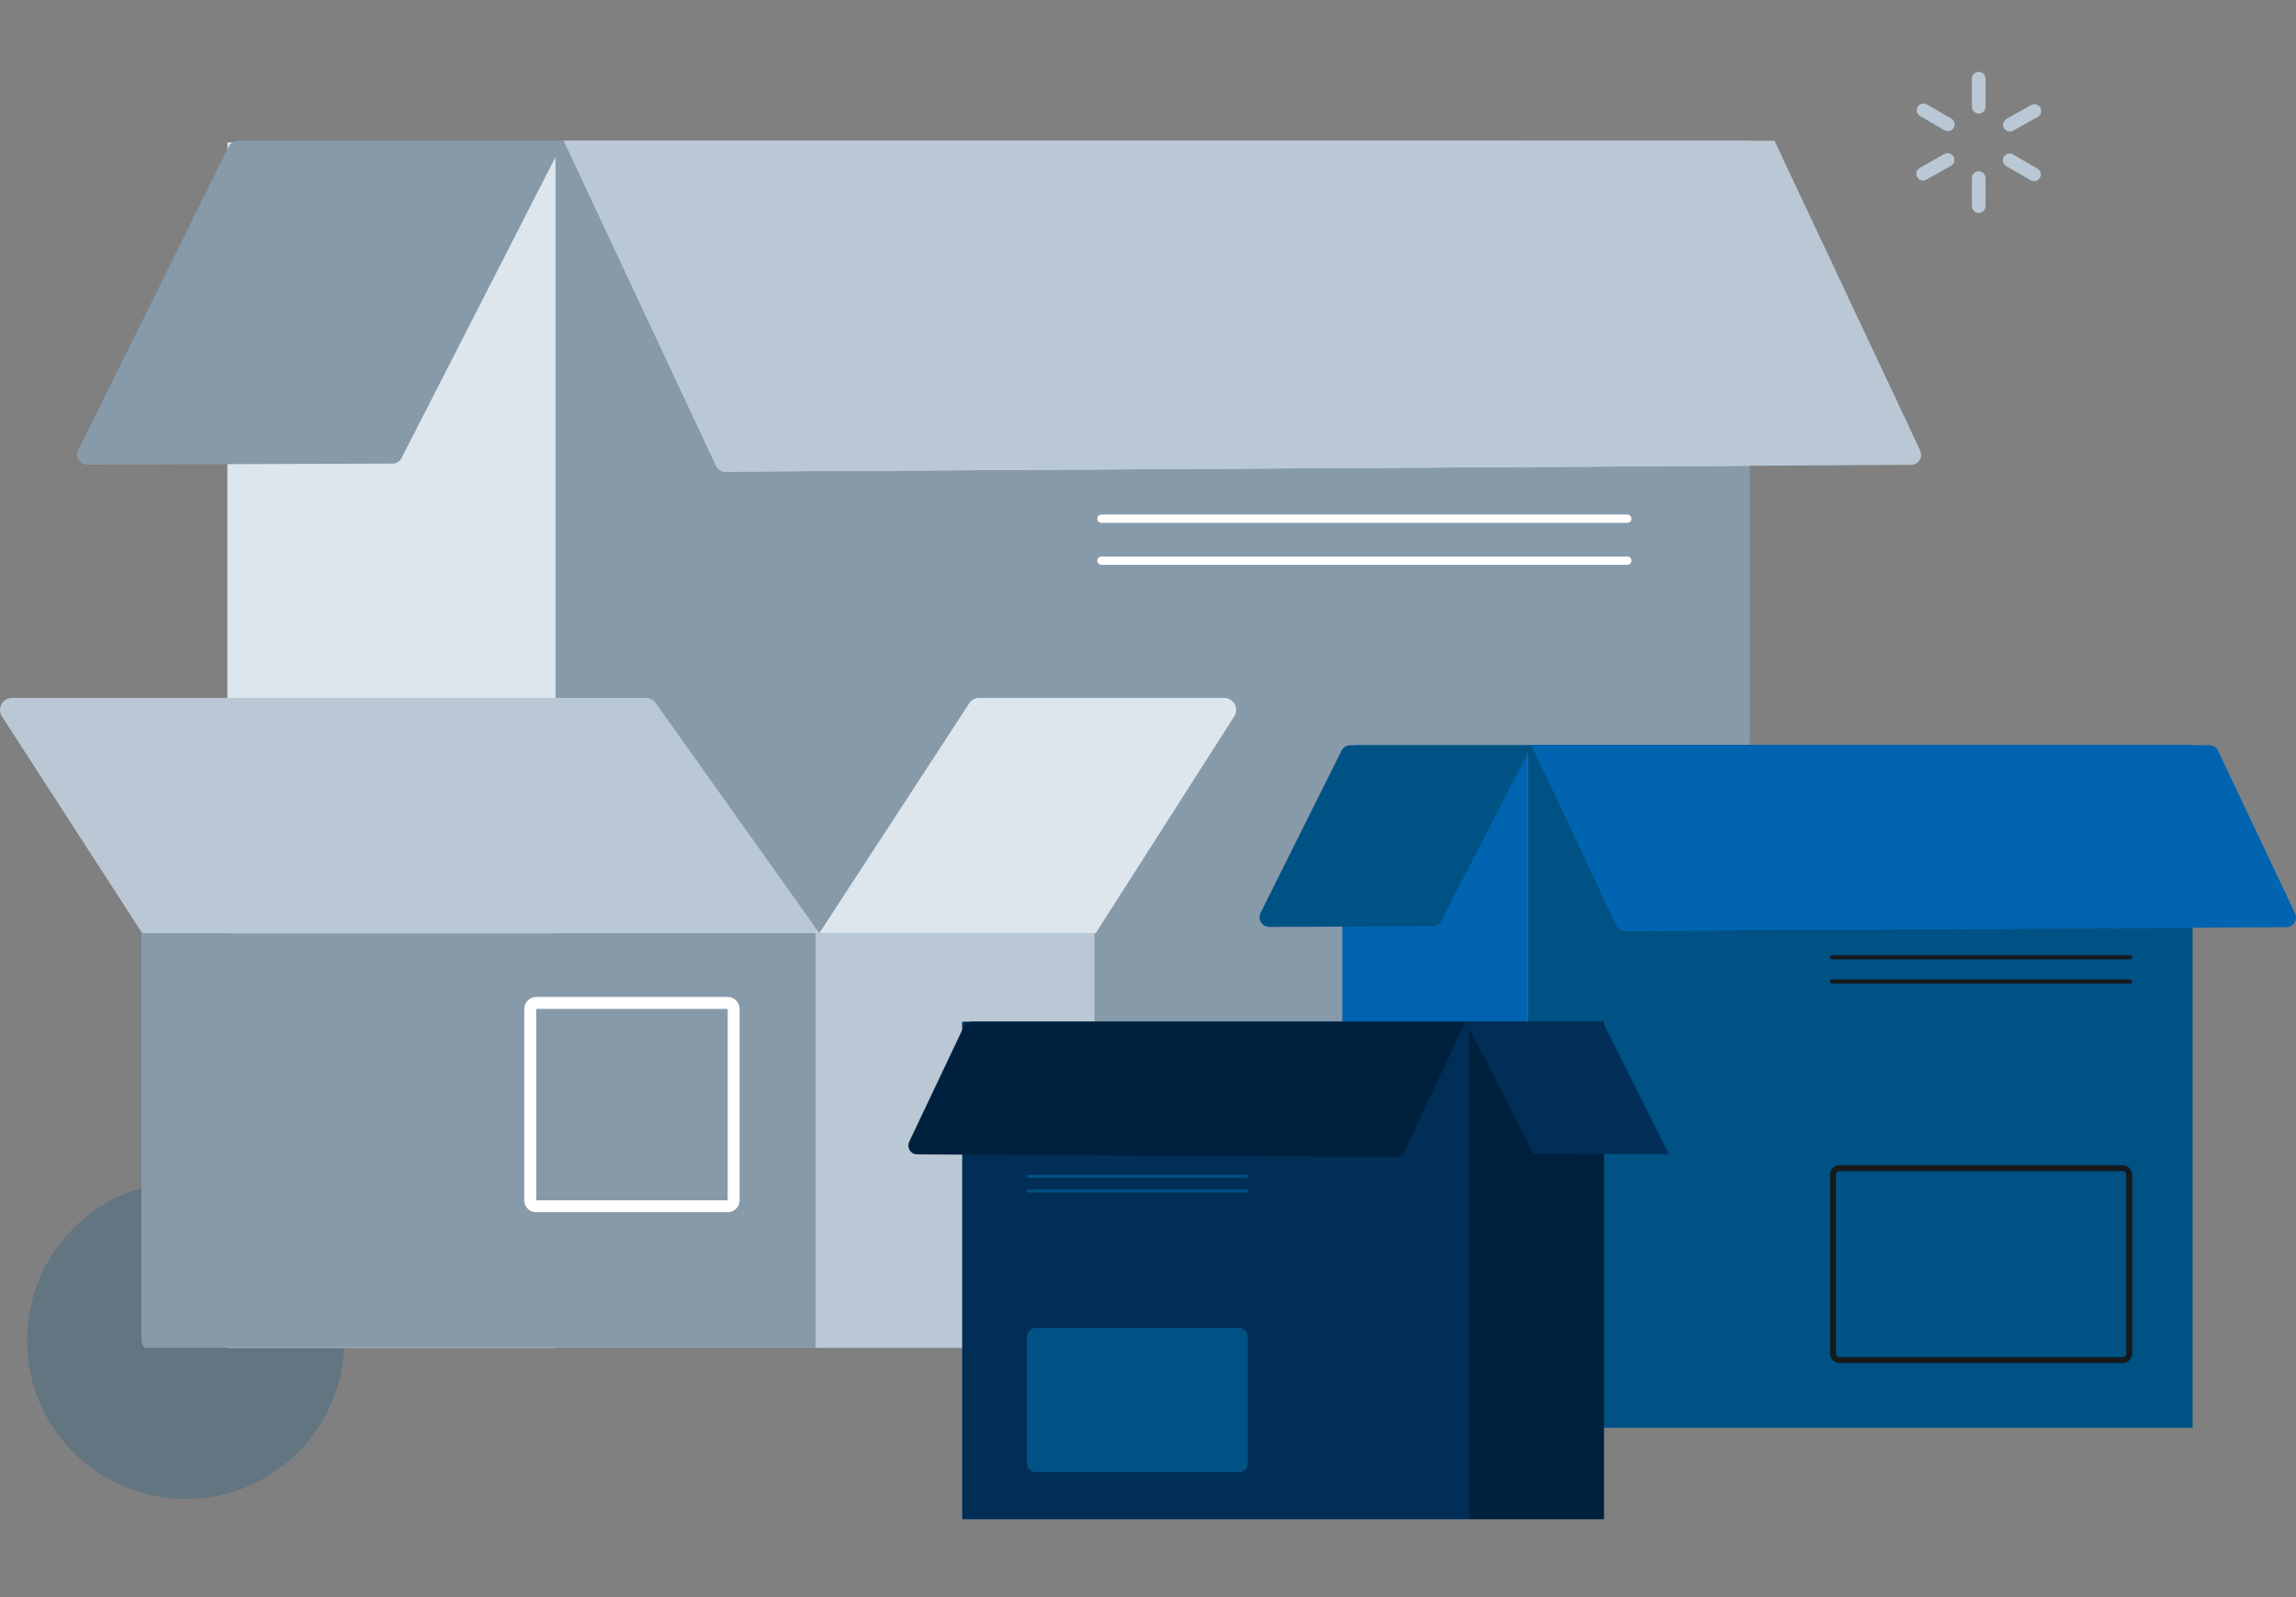 <?xml version="1.0" encoding="utf-8"?>
<!-- Generator: Adobe Illustrator 27.0.0, SVG Export Plug-In . SVG Version: 6.00 Build 0)  -->
<svg version="1.1" id="Layer_1" xmlns="http://www.w3.org/2000/svg" xmlns:xlink="http://www.w3.org/1999/xlink" x="0px" y="0px"
	 viewBox="0 0 385 267.81" style="enable-background:new 0 0 385 267.81;" xml:space="preserve">
<rect x="0" y="0" width="385" height="267.81" fill="#808080" stroke="none"/>
<style type="text/css">
	.st0{opacity:0.23;fill:#005284;}
	.st1{clip-path:url(#SVGID_00000178200866924507519590000006208326626409098175_);}
	.st2{clip-path:url(#SVGID_00000062167691779125532090000012726749238903789444_);fill:#B9C8D4;}
	.st3{clip-path:url(#SVGID_00000181085046879064651260000002963097479833658240_);}
	.st4{clip-path:url(#SVGID_00000036236684091203418470000000153051874616912779_);}
	.st5{clip-path:url(#SVGID_00000181783984806623194160000005123509679456191399_);enable-background:new    ;}
	.st6{clip-path:url(#SVGID_00000129187111433705978460000017127999905429166223_);}
	
		.st7{clip-path:url(#SVGID_00000054252829219066192860000005999223308290048411_);fill:none;stroke:#FFFFFF;stroke-width:4;stroke-linejoin:round;stroke-miterlimit:10;}
	.st8{clip-path:url(#SVGID_00000111164462650758323150000001394564176089078660_);fill:#879AAA;}
	.st9{clip-path:url(#SVGID_00000144324432510619178010000008546743317180022455_);fill:#DDE6ED;}
	.st10{fill-rule:evenodd;clip-rule:evenodd;fill:#B9C8D4;}
	.st11{clip-path:url(#SVGID_00000009561954327565379060000014299838035838165676_);}
	.st12{fill:#B9C8D4;}
	.st13{clip-path:url(#SVGID_00000179638453829258463300000017715193820112971669_);fill:#B9C8D4;}
	.st14{clip-path:url(#SVGID_00000140014119754922894770000004271226328761559443_);}
	.st15{clip-path:url(#SVGID_00000067212096915297147700000016225510122112624285_);fill:#879AAA;}
	.st16{clip-path:url(#SVGID_00000036967553042488784710000003697086673654396582_);}
	.st17{clip-path:url(#SVGID_00000015338887367872441020000008798425975886540425_);fill:#FFFFFF;}
	.st18{clip-path:url(#SVGID_00000151523757575422509780000005744264647225821363_);}
	.st19{clip-path:url(#SVGID_00000138540337346337729800000014338836934867102131_);fill:#FFFFFF;}
	.st20{clip-path:url(#SVGID_00000153683217661417234000000000385113815135498402_);}
	.st21{clip-path:url(#SVGID_00000116916705838874701430000004452641375389166776_);fill:#B9C8D4;}
	.st22{clip-path:url(#SVGID_00000140011514896741162720000008220749956030698161_);}
	.st23{clip-path:url(#SVGID_00000011003389519650113120000016359774846360897971_);fill:#879AAA;}
	.st24{clip-path:url(#SVGID_00000167389649435774966850000016907366159382498177_);}
	.st25{clip-path:url(#SVGID_00000109737496150393775930000014751395459661343116_);fill:#DDE6ED;}
	.st26{clip-path:url(#SVGID_00000116958016578702141840000001721743982580009393_);}
	.st27{clip-path:url(#SVGID_00000026843640062182993850000017356905131320256670_);fill:#B9C8D4;}
	.st28{clip-path:url(#SVGID_00000062192002419706547150000016744514630102303884_);}
	.st29{clip-path:url(#SVGID_00000070822203853184161350000014030452681414522791_);enable-background:new    ;}
	.st30{clip-path:url(#SVGID_00000022524126782177563940000001085318709096351392_);}
	
		.st31{clip-path:url(#SVGID_00000024694528796708275900000005091814972247443079_);fill:none;stroke:#FFFFFF;stroke-width:4;stroke-linejoin:round;stroke-miterlimit:10;}
	.st32{clip-path:url(#SVGID_00000086689916594565024830000002058735151742557344_);}
	.st33{clip-path:url(#SVGID_00000036931744917213650170000016101901039098807206_);fill:#005284;}
	.st34{clip-path:url(#SVGID_00000084500150457529037440000013384961690399324805_);}
	.st35{clip-path:url(#SVGID_00000070097020924792367600000010632370798147240579_);fill:#0064B0;}
	.st36{fill-rule:evenodd;clip-rule:evenodd;fill:#0064B0;}
	.st37{clip-path:url(#SVGID_00000098917495561833890610000002514102691859650438_);}
	.st38{fill:#0064B0;}
	.st39{clip-path:url(#SVGID_00000151510432561601299400000011121284288990195344_);fill:#0064B0;}
	.st40{clip-path:url(#SVGID_00000103226815548757006040000001158370064851550112_);}
	.st41{clip-path:url(#SVGID_00000096049807601962088490000001556588791483344002_);fill:#005284;}
	.st42{clip-path:url(#SVGID_00000112628191514406616210000002931869807289110686_);}
	.st43{clip-path:url(#SVGID_00000103949567284696849620000001560566554904778662_);enable-background:new    ;}
	.st44{clip-path:url(#SVGID_00000120541843159402827590000012823209620986099099_);}
	
		.st45{clip-path:url(#SVGID_00000107552493933376278410000000178916577950115743_);fill:none;stroke:#161A1D;stroke-width:2;stroke-linejoin:round;stroke-miterlimit:10;}
	.st46{clip-path:url(#SVGID_00000047049243076863061960000003774500897207496069_);}
	.st47{clip-path:url(#SVGID_00000172404232402569039550000005618070619384046495_);fill:#161A1D;}
	.st48{clip-path:url(#SVGID_00000018919147992701746980000010235568177412296069_);}
	.st49{clip-path:url(#SVGID_00000116217723598840409360000003923619323296018615_);fill:#161A1D;}
	.st50{clip-path:url(#SVGID_00000151503209777790514470000002367390187605126785_);fill:#002E56;}
	.st51{clip-path:url(#SVGID_00000083051973471803437280000005810386552625783731_);fill:#00213E;}
	.st52{clip-path:url(#SVGID_00000057829982901855965260000002087911199012350606_);}
	.st53{clip-path:url(#SVGID_00000072240863674947210820000017978809165229619624_);fill:#00213E;}
	.st54{clip-path:url(#SVGID_00000121280125523383606220000006062382823162230429_);}
	.st55{clip-path:url(#SVGID_00000138559202867062414980000002749010112119445655_);fill:#002E56;}
	.st56{clip-path:url(#SVGID_00000140723363108639657920000002196386356610437817_);}
	.st57{clip-path:url(#SVGID_00000142889633907872997440000011157849700292245653_);fill:#005284;}
	.st58{clip-path:url(#SVGID_00000147188286342988622260000002088756761854175650_);}
	.st59{clip-path:url(#SVGID_00000018224802272563939410000014919291444680816790_);fill:#005284;}
	.st60{clip-path:url(#SVGID_00000008125630267416226480000017515105002235209888_);}
	.st61{clip-path:url(#SVGID_00000057150602695392473370000013367661920823511205_);fill:#005284;}
</style>
<circle class="st0" cx="31.13" cy="224.77" r="26.6"/>
<g id="Layer_3">
	<g>
		<g>
			<g>
				<defs>
					<path id="SVGID_1_" d="M331.8,12.05c0.63,0,1.14,0.51,1.14,1.13v4.72c0,0.63-0.51,1.14-1.14,1.14s-1.14-0.51-1.14-1.14v-4.72
						C330.66,12.56,331.17,12.05,331.8,12.05z M323.11,17.51l4.09,2.37c0.54,0.32,0.73,1.01,0.41,1.55
						c-0.21,0.36-0.59,0.56-0.99,0.56c-0.19,0-0.39-0.05-0.57-0.15l-4.09-2.38c-0.54-0.32-0.73-1.01-0.41-1.55
						C321.87,17.38,322.56,17.2,323.11,17.51z M342.13,18.05c0.31,0.55,0.12,1.24-0.43,1.55l-4.12,2.32
						c-0.18,0.1-0.37,0.15-0.56,0.15c-0.4,0-0.78-0.21-0.99-0.58c-0.31-0.55-0.12-1.24,0.43-1.55l4.12-2.32
						C341.13,17.31,341.82,17.5,342.13,18.05z M327.58,26.26c0.31,0.55,0.12,1.24-0.43,1.55l-4.12,2.32
						c-0.18,0.1-0.37,0.15-0.56,0.15c-0.4,0-0.78-0.21-0.99-0.58c-0.31-0.55-0.12-1.24,0.43-1.55l4.12-2.32
						C326.57,25.52,327.27,25.71,327.58,26.26z M337.56,25.9l4.09,2.37c0.54,0.32,0.73,1.01,0.41,1.55
						c-0.21,0.36-0.59,0.56-0.99,0.56c-0.19,0-0.39-0.05-0.57-0.15l-4.09-2.38c-0.54-0.32-0.73-1.01-0.41-1.55
						C336.32,25.77,337.01,25.59,337.56,25.9z M331.8,28.71c0.63,0,1.14,0.51,1.14,1.13v4.72c0,0.63-0.51,1.14-1.14,1.14
						s-1.14-0.51-1.14-1.14v-4.72C330.66,29.22,331.17,28.71,331.8,28.71z"/>
				</defs>
				<clipPath id="SVGID_00000183930237578822557380000012727588691217713590_">
					<use xlink:href="#SVGID_1_"  style="overflow:visible;"/>
				</clipPath>
				<g style="clip-path:url(#SVGID_00000183930237578822557380000012727588691217713590_);">
					<g>
						<defs>
							
								<rect id="SVGID_00000158743478234666622770000004258983488971899545_" x="-283.22" y="-124.98" width="859.26" height="544.36"/>
						</defs>
						<clipPath id="SVGID_00000103947493527579422320000015144136380004906913_">
							<use xlink:href="#SVGID_00000158743478234666622770000004258983488971899545_"  style="overflow:visible;"/>
						</clipPath>
						
							<rect x="318.64" y="9.37" style="clip-path:url(#SVGID_00000103947493527579422320000015144136380004906913_);fill:#B9C8D4;" width="26.33" height="29.02"/>
					</g>
				</g>
			</g>
		</g>
		<g>
			<g>
				<defs>
					<path id="SVGID_00000106865281855554394460000007670658421490020255_" d="M379.34,98.99c8.58-10.23,7.25-25.48-2.98-34.07
						l-31.09,37.05C355.5,110.56,370.76,109.22,379.34,98.99z"/>
				</defs>
				<clipPath id="SVGID_00000072248179378860384060000010771873009898846344_">
					<use xlink:href="#SVGID_00000106865281855554394460000007670658421490020255_"  style="overflow:visible;"/>
				</clipPath>
				<g style="clip-path:url(#SVGID_00000072248179378860384060000010771873009898846344_);">
					<g>
						<defs>
							
								<rect id="SVGID_00000004531335073323039330000015854296115897016705_" x="-111.02" y="113.64" transform="matrix(0.643 -0.766 0.766 0.643 -181.743 381.861)" width="859.24" height="544.35"/>
						</defs>
						<clipPath id="SVGID_00000051385779898214490180000002571756537982976180_">
							<use xlink:href="#SVGID_00000004531335073323039330000015854296115897016705_"  style="overflow:visible;"/>
						</clipPath>
					</g>
				</g>
			</g>
		</g>
		<g>
			<g>
				<defs>
					<path id="SVGID_00000020366396224828925750000013377456149910533019_" d="M218.08,133.3h102.81c1.11,0,2.01,0.9,2.01,2.01V201
						c0,1.11-0.9,2.01-2.01,2.01H218.08c-1.11,0-2.01-0.9-2.01-2.01v-65.7C216.07,134.19,216.97,133.3,218.08,133.3z"/>
				</defs>
				<clipPath id="SVGID_00000152227720206179753320000009286312020079437502_">
					<use xlink:href="#SVGID_00000020366396224828925750000013377456149910533019_"  style="overflow:visible;"/>
				</clipPath>
				<g style="clip-path:url(#SVGID_00000152227720206179753320000009286312020079437502_);">
					<g>
						<defs>
							
								<rect id="SVGID_00000178927034323196482160000006972609314905714834_" x="-721.79" y="-451.3" width="1069.14" height="677.32"/>
						</defs>
						<clipPath id="SVGID_00000051345779149738271340000018208924763578712992_">
							<use xlink:href="#SVGID_00000178927034323196482160000006972609314905714834_"  style="overflow:visible;"/>
						</clipPath>
						<g style="clip-path:url(#SVGID_00000051345779149738271340000018208924763578712992_);enable-background:new    ;">
							<g>
								<g>
									<defs>
										
											<rect id="SVGID_00000166665334106909725060000009725693271972447896_" x="212.95" y="130.41" width="113" height="75.55"/>
									</defs>
									<clipPath id="SVGID_00000083787714828697116990000004548471091463112848_">
										<use xlink:href="#SVGID_00000166665334106909725060000009725693271972447896_"  style="overflow:visible;"/>
									</clipPath>
									<g style="clip-path:url(#SVGID_00000083787714828697116990000004548471091463112848_);">
										<g>
											<defs>
												
													<rect id="SVGID_00000005257700959055325360000002527984416965896602_" x="215.62" y="133.08" width="107.65" height="70.21"/>
											</defs>
											<clipPath id="SVGID_00000156575411305938793030000010192215330729831814_">
												<use xlink:href="#SVGID_00000005257700959055325360000002527984416965896602_"  style="overflow:visible;"/>
											</clipPath>
											
												<path style="clip-path:url(#SVGID_00000156575411305938793030000010192215330729831814_);fill:none;stroke:#FFFFFF;stroke-width:4;stroke-linejoin:round;stroke-miterlimit:10;" d="
												M218.08,133.3h102.81c1.11,0,2.01,0.9,2.01,2.01V201c0,1.11-0.9,2.01-2.01,2.01H218.08c-1.11,0-2.01-0.9-2.01-2.01v-65.7
												C216.07,134.19,216.97,133.3,218.08,133.3z"/>
										</g>
									</g>
								</g>
							</g>
						</g>
					</g>
				</g>
			</g>
		</g>
		<g>
			<g>
				<g>
					<defs>
						<rect id="SVGID_00000152957013486154482090000006893883454905499325_" x="93.15" y="23.88" width="200.24" height="202.15"/>
					</defs>
					<clipPath id="SVGID_00000069390920428847584080000018295360003041341886_">
						<use xlink:href="#SVGID_00000152957013486154482090000006893883454905499325_"  style="overflow:visible;"/>
					</clipPath>
					
						<rect x="90.34" y="21.07" style="clip-path:url(#SVGID_00000069390920428847584080000018295360003041341886_);fill:#879AAA;" width="210.16" height="208.45"/>
				</g>
			</g>
			<g>
				<g>
					<defs>
						<rect id="SVGID_00000150781492225990472030000011868482763832805812_" x="38.13" y="23.88" width="55.02" height="202.15"/>
					</defs>
					<clipPath id="SVGID_00000145754064441247620770000008125610190026764949_">
						<use xlink:href="#SVGID_00000150781492225990472030000011868482763832805812_"  style="overflow:visible;"/>
					</clipPath>
					
						<rect x="35.32" y="21.07" style="clip-path:url(#SVGID_00000145754064441247620770000008125610190026764949_);fill:#DDE6ED;" width="60.63" height="208.45"/>
				</g>
			</g>
			<g>
				<g>
					<path id="SVGID_00000084490787124744067860000008542345521624491167_" class="st10" d="M94.55,23.59l25.54,54.53
						c0.28,0.59,0.88,0.97,1.53,0.97l198.86-1.14c0.93-0.01,1.68-0.76,1.67-1.69c0-0.24-0.06-0.49-0.16-0.71L297.55,23.6
						L94.55,23.59L94.55,23.59z"/>
				</g>
				<g>
					<defs>
						<path id="SVGID_00000155828577898767311530000016529588873188029589_" d="M94.55,23.59l25.54,54.53
							c0.28,0.59,0.88,0.97,1.53,0.97l198.86-1.14c0.93-0.01,1.68-0.76,1.67-1.69c0-0.24-0.06-0.49-0.16-0.71L297.55,23.6
							L94.55,23.59L94.55,23.59z"/>
					</defs>
					<clipPath id="SVGID_00000155862201639689561180000014736988247752124041_">
						<use xlink:href="#SVGID_00000155828577898767311530000016529588873188029589_"  style="overflow:visible;"/>
					</clipPath>
					<g style="clip-path:url(#SVGID_00000155862201639689561180000014736988247752124041_);">
						<g>
							
								<rect id="SVGID_00000172399560025398734150000010005685861430164615_" x="-603.24" y="-342.01" class="st12" width="896.62" height="568.03"/>
						</g>
						<g>
							<defs>
								
									<rect id="SVGID_00000018930193107328146910000005424441733973096374_" x="-603.24" y="-342.01" width="896.62" height="568.03"/>
							</defs>
							<clipPath id="SVGID_00000061446409372986405770000010100919888485265833_">
								<use xlink:href="#SVGID_00000018930193107328146910000005424441733973096374_"  style="overflow:visible;"/>
							</clipPath>
							
								<rect x="91.75" y="20.79" style="clip-path:url(#SVGID_00000061446409372986405770000010100919888485265833_);fill:#B9C8D4;" width="233.21" height="61.1"/>
						</g>
					</g>
				</g>
			</g>
			<g>
				<g>
					<defs>
						<path id="SVGID_00000094602311501320477400000011287925466072345263_" d="M94.55,23.59L67.33,76.82
							c-0.29,0.56-0.86,0.91-1.49,0.92l-51.22,0.18c-0.93,0-1.69-0.75-1.69-1.68c0-0.26,0.06-0.52,0.18-0.75l25.27-50.96
							c0.28-0.57,0.87-0.93,1.51-0.93L94.55,23.59L94.55,23.59z"/>
					</defs>
					<clipPath id="SVGID_00000181078398619871780750000005150582099167936402_">
						<use xlink:href="#SVGID_00000094602311501320477400000011287925466072345263_"  style="overflow:visible;"/>
					</clipPath>
					<g style="clip-path:url(#SVGID_00000181078398619871780750000005150582099167936402_);">
						<g>
							<defs>
								
									<rect id="SVGID_00000126310570791098648240000008981913691038087598_" x="-603.24" y="-342.01" width="896.62" height="568.03"/>
							</defs>
							<clipPath id="SVGID_00000148630738527380454760000018319307917705410180_">
								<use xlink:href="#SVGID_00000126310570791098648240000008981913691038087598_"  style="overflow:visible;"/>
							</clipPath>
							
								<rect x="10.12" y="20.79" style="clip-path:url(#SVGID_00000148630738527380454760000018319307917705410180_);fill:#879AAA;" width="87.23" height="59.93"/>
						</g>
					</g>
				</g>
			</g>
			<g>
				<g>
					<defs>
						<path id="SVGID_00000172406759726837326240000003228975600406539955_" d="M184.7,86.28h88.17c0.39,0,0.7,0.32,0.7,0.7
							c0,0.39-0.32,0.7-0.7,0.7H184.7c-0.39,0-0.7-0.32-0.7-0.7C184,86.59,184.32,86.28,184.7,86.28z"/>
					</defs>
					<clipPath id="SVGID_00000006702626529909421790000010195230109430888343_">
						<use xlink:href="#SVGID_00000172406759726837326240000003228975600406539955_"  style="overflow:visible;"/>
					</clipPath>
					<g style="clip-path:url(#SVGID_00000006702626529909421790000010195230109430888343_);">
						<g>
							<defs>
								
									<rect id="SVGID_00000122705886049906497380000018298755382845335977_" x="-603.24" y="-342.01" width="896.62" height="568.03"/>
							</defs>
							<clipPath id="SVGID_00000075132139789566976280000015851148230883349153_">
								<use xlink:href="#SVGID_00000122705886049906497380000018298755382845335977_"  style="overflow:visible;"/>
							</clipPath>
							
								<rect x="181.2" y="83.47" style="clip-path:url(#SVGID_00000075132139789566976280000015851148230883349153_);fill:#FFFFFF;" width="95.19" height="7.02"/>
						</g>
					</g>
				</g>
			</g>
			<g>
				<g>
					<defs>
						<path id="SVGID_00000116197017484099177320000003733833519787757710_" d="M184.7,93.32h88.17c0.39,0,0.7,0.32,0.7,0.7
							c0,0.39-0.32,0.7-0.7,0.7H184.7c-0.39,0-0.7-0.32-0.7-0.7S184.32,93.32,184.7,93.32z"/>
					</defs>
					<clipPath id="SVGID_00000133521468591853188850000010507076465770773908_">
						<use xlink:href="#SVGID_00000116197017484099177320000003733833519787757710_"  style="overflow:visible;"/>
					</clipPath>
					<g style="clip-path:url(#SVGID_00000133521468591853188850000010507076465770773908_);">
						<g>
							<defs>
								
									<rect id="SVGID_00000106121272093653460980000008608590619731353237_" x="-603.24" y="-342.01" width="896.62" height="568.03"/>
							</defs>
							<clipPath id="SVGID_00000143575747174283429390000001668509472984124845_">
								<use xlink:href="#SVGID_00000106121272093653460980000008608590619731353237_"  style="overflow:visible;"/>
							</clipPath>
							
								<rect x="181.2" y="90.52" style="clip-path:url(#SVGID_00000143575747174283429390000001668509472984124845_);fill:#FFFFFF;" width="95.19" height="7.02"/>
						</g>
					</g>
				</g>
			</g>
		</g>
		<g>
			<g>
				<defs>
					<path id="SVGID_00000167359633104198829610000008849594955505042081_" d="M136.73,156.48h46.8v68.2c0,1.11-0.9,2.01-2.01,2.01
						h-44.8L136.73,156.48L136.73,156.48z"/>
				</defs>
				<clipPath id="SVGID_00000145759101459712391420000013509842323516486029_">
					<use xlink:href="#SVGID_00000167359633104198829610000008849594955505042081_"  style="overflow:visible;"/>
				</clipPath>
				<g style="clip-path:url(#SVGID_00000145759101459712391420000013509842323516486029_);">
					<g>
						<defs>
							
								<rect id="SVGID_00000173141840647521437440000004698019858604326323_" x="-721.79" y="-451.3" width="1069.14" height="677.32"/>
						</defs>
						<clipPath id="SVGID_00000095316052904599390170000009842368410983953048_">
							<use xlink:href="#SVGID_00000173141840647521437440000004698019858604326323_"  style="overflow:visible;"/>
						</clipPath>
						
							<rect x="133.38" y="153.14" style="clip-path:url(#SVGID_00000095316052904599390170000009842368410983953048_);fill:#B9C8D4;" width="53.49" height="76.89"/>
					</g>
				</g>
			</g>
		</g>
		<g>
			<g>
				<defs>
					<path id="SVGID_00000165198806999750622200000012486194722694887094_" d="M23.73,156.48h113v70.21h-111
						c-1.11,0-2.01-0.9-2.01-2.01v-68.2H23.73z"/>
				</defs>
				<clipPath id="SVGID_00000143592889063157143410000008981912586474045113_">
					<use xlink:href="#SVGID_00000165198806999750622200000012486194722694887094_"  style="overflow:visible;"/>
				</clipPath>
				<g style="clip-path:url(#SVGID_00000143592889063157143410000008981912586474045113_);">
					<g>
						<defs>
							
								<rect id="SVGID_00000168103974560274881220000007921037725631826091_" x="-721.79" y="-451.3" width="1069.14" height="677.32"/>
						</defs>
						<clipPath id="SVGID_00000067919408570737550300000001835053959326145457_">
							<use xlink:href="#SVGID_00000168103974560274881220000007921037725631826091_"  style="overflow:visible;"/>
						</clipPath>
						
							<rect x="20.38" y="153.14" style="clip-path:url(#SVGID_00000067919408570737550300000001835053959326145457_);fill:#879AAA;" width="119.68" height="76.89"/>
					</g>
				</g>
			</g>
		</g>
		<g>
			<g>
				<defs>
					<path id="SVGID_00000024716642514034934630000003545850876417633175_" d="M162.52,117.94l-25.13,38.54h46.35l23.23-36.36
						c0.6-0.93,0.32-2.17-0.61-2.77c-0.32-0.21-0.7-0.32-1.08-0.32H164.2C163.52,117.03,162.89,117.38,162.52,117.94z"/>
				</defs>
				<clipPath id="SVGID_00000049206696235509057370000001252407947552049853_">
					<use xlink:href="#SVGID_00000024716642514034934630000003545850876417633175_"  style="overflow:visible;"/>
				</clipPath>
				<g style="clip-path:url(#SVGID_00000049206696235509057370000001252407947552049853_);">
					<g>
						<defs>
							
								<rect id="SVGID_00000031198670542551939920000008519302120779669135_" x="-721.79" y="-451.3" width="1069.14" height="677.32"/>
						</defs>
						<clipPath id="SVGID_00000112630796352957378540000014184371118304582787_">
							<use xlink:href="#SVGID_00000031198670542551939920000008519302120779669135_"  style="overflow:visible;"/>
						</clipPath>
						
							<rect x="134.05" y="113.69" style="clip-path:url(#SVGID_00000112630796352957378540000014184371118304582787_);fill:#DDE6ED;" width="76.57" height="46.14"/>
					</g>
				</g>
			</g>
		</g>
		<g>
			<g>
				<defs>
					<path id="SVGID_00000024702790855888848100000015089817745130945965_" d="M137.39,156.48l-27.46-38.61
						c-0.38-0.53-0.99-0.84-1.63-0.84H2.01c-1.11,0-2.01,0.9-2.01,2.01c0,0.39,0.11,0.76,0.32,1.09l23.52,36.35H137.39z"/>
				</defs>
				<clipPath id="SVGID_00000009556446334910451020000007682723895218646457_">
					<use xlink:href="#SVGID_00000024702790855888848100000015089817745130945965_"  style="overflow:visible;"/>
				</clipPath>
				<g style="clip-path:url(#SVGID_00000009556446334910451020000007682723895218646457_);">
					<g>
						<defs>
							
								<rect id="SVGID_00000042733100013667613320000008911413381449734844_" x="-721.79" y="-451.3" width="1069.14" height="677.32"/>
						</defs>
						<clipPath id="SVGID_00000103228818731076874120000007185793856659774370_">
							<use xlink:href="#SVGID_00000042733100013667613320000008911413381449734844_"  style="overflow:visible;"/>
						</clipPath>
						
							<rect x="-3.34" y="113.69" style="clip-path:url(#SVGID_00000103228818731076874120000007185793856659774370_);fill:#B9C8D4;" width="144.08" height="46.14"/>
					</g>
				</g>
			</g>
		</g>
		<g>
			<g>
				<defs>
					<path id="SVGID_00000079468049566719862880000002132209852037368498_" d="M89.92,167.18h32.09c1.11,0,2.01,0.9,2.01,2.01v32.09
						c0,1.11-0.9,2.01-2.01,2.01H89.92c-1.11,0-2.01-0.9-2.01-2.01v-32.09C87.92,168.08,88.81,167.18,89.92,167.18z"/>
				</defs>
				<clipPath id="SVGID_00000160150846242347414180000007206677711727785625_">
					<use xlink:href="#SVGID_00000079468049566719862880000002132209852037368498_"  style="overflow:visible;"/>
				</clipPath>
				<g style="clip-path:url(#SVGID_00000160150846242347414180000007206677711727785625_);">
					<g>
						<defs>
							
								<rect id="SVGID_00000088829198759432626000000005779128681762381981_" x="-721.79" y="-451.3" width="1069.14" height="677.32"/>
						</defs>
						<clipPath id="SVGID_00000065756335394586212220000010295690568092542894_">
							<use xlink:href="#SVGID_00000088829198759432626000000005779128681762381981_"  style="overflow:visible;"/>
						</clipPath>
						<g style="clip-path:url(#SVGID_00000065756335394586212220000010295690568092542894_);enable-background:new    ;">
							<g>
								<g>
									<defs>
										
											<rect id="SVGID_00000044176589250901825910000013744589278089910438_" x="84.57" y="163.84" width="42.12" height="42.12"/>
									</defs>
									<clipPath id="SVGID_00000159456210970721546770000008974285745863337886_">
										<use xlink:href="#SVGID_00000044176589250901825910000013744589278089910438_"  style="overflow:visible;"/>
									</clipPath>
									<g style="clip-path:url(#SVGID_00000159456210970721546770000008974285745863337886_);">
										<g>
											<defs>
												
													<rect id="SVGID_00000093871637794671776850000007383235470256373906_" x="87.25" y="166.51" width="36.77" height="36.77"/>
											</defs>
											<clipPath id="SVGID_00000032621778630999358060000006705770157735865525_">
												<use xlink:href="#SVGID_00000093871637794671776850000007383235470256373906_"  style="overflow:visible;"/>
											</clipPath>
											
												<path style="clip-path:url(#SVGID_00000032621778630999358060000006705770157735865525_);fill:none;stroke:#FFFFFF;stroke-width:4;stroke-linejoin:round;stroke-miterlimit:10;" d="
												M89.92,167.18h32.09c1.11,0,2.01,0.9,2.01,2.01v32.09c0,1.11-0.9,2.01-2.01,2.01H89.92c-1.11,0-2.01-0.9-2.01-2.01
												v-32.09C87.92,168.08,88.81,167.18,89.92,167.18z"/>
										</g>
									</g>
								</g>
							</g>
						</g>
					</g>
				</g>
			</g>
		</g>
		<g>
			<g>
				<g>
					<defs>
						<path id="SVGID_00000023978735493968165640000017000792689305162656_" d="M256.16,124.97h112.88c1.48,0,2.69,1.2,2.69,2.69
							v111.77H256.16V124.97z"/>
					</defs>
					<clipPath id="SVGID_00000057106431783473603250000000303307229630004149_">
						<use xlink:href="#SVGID_00000023978735493968165640000017000792689305162656_"  style="overflow:visible;"/>
					</clipPath>
					<g style="clip-path:url(#SVGID_00000057106431783473603250000000303307229630004149_);">
						<g>
							<defs>
								
									<rect id="SVGID_00000155126999466593862860000014738463933363477906_" x="-491.6" y="-110.94" width="859.26" height="544.36"/>
							</defs>
							<clipPath id="SVGID_00000180355644544924530210000001288064835148140718_">
								<use xlink:href="#SVGID_00000155126999466593862860000014738463933363477906_"  style="overflow:visible;"/>
							</clipPath>
							
								<rect x="253.48" y="122.28" style="clip-path:url(#SVGID_00000180355644544924530210000001288064835148140718_);fill:#005284;" width="120.94" height="119.83"/>
						</g>
					</g>
				</g>
			</g>
			<g>
				<g>
					<defs>
						<path id="SVGID_00000028285741357263156760000002770179975575897989_" d="M256.16,124.97h-28.4c-1.48,0-2.69,1.2-2.69,2.69
							v111.77h31.09V124.97z"/>
					</defs>
					<clipPath id="SVGID_00000124872336681096621720000011841651629855050163_">
						<use xlink:href="#SVGID_00000028285741357263156760000002770179975575897989_"  style="overflow:visible;"/>
					</clipPath>
					<g style="clip-path:url(#SVGID_00000124872336681096621720000011841651629855050163_);">
						<g>
							<defs>
								
									<rect id="SVGID_00000175292526357401897570000010734348055147034290_" x="-491.6" y="-110.94" width="859.26" height="544.36"/>
							</defs>
							<clipPath id="SVGID_00000001665214847649059690000012910873371312731270_">
								<use xlink:href="#SVGID_00000175292526357401897570000010734348055147034290_"  style="overflow:visible;"/>
							</clipPath>
							
								<rect x="222.39" y="122.28" style="clip-path:url(#SVGID_00000001665214847649059690000012910873371312731270_);fill:#0064B0;" width="36.46" height="119.83"/>
						</g>
					</g>
				</g>
			</g>
			<g>
				<g>
					<path id="SVGID_00000048466884423848668590000014388666504408865459_" class="st36" d="M256.84,124.97l14.24,30.22
						c0.27,0.57,0.84,0.93,1.47,0.92l110.85-0.63c0.89-0.01,1.61-0.73,1.6-1.62c0-0.24-0.05-0.47-0.15-0.68l-12.92-27.29
						c-0.27-0.56-0.83-0.92-1.46-0.92C370.47,124.97,256.84,124.97,256.84,124.97z"/>
				</g>
				<g>
					<defs>
						<path id="SVGID_00000070116305271960829470000016917457916852429971_" d="M256.84,124.97l14.24,30.22
							c0.27,0.57,0.84,0.93,1.47,0.92l110.85-0.63c0.89-0.01,1.61-0.73,1.6-1.62c0-0.24-0.05-0.47-0.15-0.68l-12.92-27.29
							c-0.27-0.56-0.83-0.92-1.46-0.92C370.47,124.97,256.84,124.97,256.84,124.97z"/>
					</defs>
					<clipPath id="SVGID_00000103255237314743227970000018268120933437428626_">
						<use xlink:href="#SVGID_00000070116305271960829470000016917457916852429971_"  style="overflow:visible;"/>
					</clipPath>
					<g style="clip-path:url(#SVGID_00000103255237314743227970000018268120933437428626_);">
						<g>
							
								<rect id="SVGID_00000125598650924109435080000016822333826162064563_" x="-491.6" y="-110.94" class="st38" width="859.26" height="544.36"/>
						</g>
						<g>
							<defs>
								
									<rect id="SVGID_00000016077707171509780300000006427425813785319569_" x="-491.6" y="-110.94" width="859.26" height="544.36"/>
							</defs>
							<clipPath id="SVGID_00000019674781560336590800000013723607757400534423_">
								<use xlink:href="#SVGID_00000016077707171509780300000006427425813785319569_"  style="overflow:visible;"/>
							</clipPath>
							
								<rect x="254.15" y="122.28" style="clip-path:url(#SVGID_00000019674781560336590800000013723607757400534423_);fill:#0064B0;" width="133.53" height="36.52"/>
						</g>
					</g>
				</g>
			</g>
			<g>
				<g>
					<defs>
						<path id="SVGID_00000042715988875051168750000011405294252358401174_" d="M256.84,124.97l-15.17,29.5
							c-0.28,0.54-0.83,0.87-1.43,0.87l-27.42,0.1c-0.89,0-1.61-0.72-1.62-1.61c0-0.25,0.06-0.5,0.17-0.73l13.59-27.24
							c0.27-0.55,0.83-0.89,1.44-0.89C226.4,124.97,256.84,124.97,256.84,124.97z"/>
					</defs>
					<clipPath id="SVGID_00000145055392786389218250000016840786459623180427_">
						<use xlink:href="#SVGID_00000042715988875051168750000011405294252358401174_"  style="overflow:visible;"/>
					</clipPath>
					<g style="clip-path:url(#SVGID_00000145055392786389218250000016840786459623180427_);">
						<g>
							<defs>
								
									<rect id="SVGID_00000039135520836532323430000011998494416625335692_" x="-491.6" y="-110.94" width="859.26" height="544.36"/>
							</defs>
							<clipPath id="SVGID_00000027581231829521213480000017647326453578359954_">
								<use xlink:href="#SVGID_00000039135520836532323430000011998494416625335692_"  style="overflow:visible;"/>
							</clipPath>
							
								<rect x="208.52" y="122.28" style="clip-path:url(#SVGID_00000027581231829521213480000017647326453578359954_);fill:#005284;" width="51.01" height="35.84"/>
						</g>
					</g>
				</g>
			</g>
			<g>
				<g>
					<defs>
						<path id="SVGID_00000153683619300050897550000004694936541604256153_" d="M308.47,195.4h47.46c0.89,0,1.61,0.72,1.61,1.61
							v29.96c0,0.89-0.72,1.61-1.61,1.61h-47.46c-0.89,0-1.61-0.72-1.61-1.61v-29.96C306.85,196.12,307.57,195.4,308.47,195.4z"/>
					</defs>
					<clipPath id="SVGID_00000152264537959437199040000011252524684290970275_">
						<use xlink:href="#SVGID_00000153683619300050897550000004694936541604256153_"  style="overflow:visible;"/>
					</clipPath>
					<g style="clip-path:url(#SVGID_00000152264537959437199040000011252524684290970275_);">
						<g>
							<defs>
								
									<rect id="SVGID_00000074433276568778916700000017863425628949567374_" x="-491.6" y="-110.94" width="859.26" height="544.36"/>
							</defs>
							<clipPath id="SVGID_00000021799724795357413630000012165453043354697904_">
								<use xlink:href="#SVGID_00000074433276568778916700000017863425628949567374_"  style="overflow:visible;"/>
							</clipPath>
							<g style="clip-path:url(#SVGID_00000021799724795357413630000012165453043354697904_);enable-background:new    ;">
								<g>
									<g>
										<defs>
											
												<rect id="SVGID_00000048471761542834919970000015922825636346789279_" x="305.32" y="194.29" width="53.74" height="35.47"/>
										</defs>
										<clipPath id="SVGID_00000103223800016517774720000008605646233196215740_">
											<use xlink:href="#SVGID_00000048471761542834919970000015922825636346789279_"  style="overflow:visible;"/>
										</clipPath>
										<g style="clip-path:url(#SVGID_00000103223800016517774720000008605646233196215740_);">
											<g>
												<defs>
													
														<rect id="SVGID_00000060718358554366009930000006148735424345778828_" x="306.4" y="195.36" width="51.59" height="33.32"/>
												</defs>
												<clipPath id="SVGID_00000045582504689807118310000006843466159076297383_">
													<use xlink:href="#SVGID_00000060718358554366009930000006148735424345778828_"  style="overflow:visible;"/>
												</clipPath>
												
													<path style="clip-path:url(#SVGID_00000045582504689807118310000006843466159076297383_);fill:none;stroke:#161A1D;stroke-width:2;stroke-linejoin:round;stroke-miterlimit:10;" d="
													M308.47,195.4h47.46c0.89,0,1.61,0.72,1.61,1.61v29.96c0,0.89-0.72,1.61-1.61,1.61h-47.46c-0.89,0-1.61-0.72-1.61-1.61
													v-29.96C306.85,196.12,307.57,195.4,308.47,195.4z"/>
											</g>
										</g>
									</g>
								</g>
							</g>
						</g>
					</g>
				</g>
			</g>
			<g>
				<g>
					<defs>
						<path id="SVGID_00000165196181142518828430000007721248491920421789_" d="M307.19,160.18h50.01c0.19,0,0.34,0.15,0.34,0.34
							l0,0c0,0.19-0.15,0.34-0.34,0.34h-50.01c-0.19,0-0.34-0.15-0.34-0.34l0,0C306.85,160.34,307,160.18,307.19,160.18z"/>
					</defs>
					<clipPath id="SVGID_00000020372199031431338620000002957127855084804783_">
						<use xlink:href="#SVGID_00000165196181142518828430000007721248491920421789_"  style="overflow:visible;"/>
					</clipPath>
					<g style="clip-path:url(#SVGID_00000020372199031431338620000002957127855084804783_);">
						<g>
							<defs>
								
									<rect id="SVGID_00000179644181460589520100000000778437263567129997_" x="-491.6" y="-110.94" width="859.26" height="544.36"/>
							</defs>
							<clipPath id="SVGID_00000164493714657097054650000017706192371123087795_">
								<use xlink:href="#SVGID_00000179644181460589520100000000778437263567129997_"  style="overflow:visible;"/>
							</clipPath>
							
								<rect x="304.17" y="157.5" style="clip-path:url(#SVGID_00000164493714657097054650000017706192371123087795_);fill:#161A1D;" width="56.06" height="6.05"/>
						</g>
					</g>
				</g>
			</g>
			<g>
				<g>
					<defs>
						<path id="SVGID_00000170966043564052107490000007592716800195162806_" d="M307.19,164.25h50.01c0.19,0,0.34,0.15,0.34,0.34
							l0,0c0,0.19-0.15,0.34-0.34,0.34h-50.01c-0.19,0-0.34-0.15-0.34-0.34l0,0C306.85,164.4,307,164.25,307.19,164.25z"/>
					</defs>
					<clipPath id="SVGID_00000003097830349919168470000009747591033356603038_">
						<use xlink:href="#SVGID_00000170966043564052107490000007592716800195162806_"  style="overflow:visible;"/>
					</clipPath>
					<g style="clip-path:url(#SVGID_00000003097830349919168470000009747591033356603038_);">
						<g>
							<defs>
								
									<rect id="SVGID_00000064330060636388745200000006393856911771369127_" x="-491.6" y="-110.94" width="859.26" height="544.36"/>
							</defs>
							<clipPath id="SVGID_00000176735248463681282300000015311342930836317346_">
								<use xlink:href="#SVGID_00000064330060636388745200000006393856911771369127_"  style="overflow:visible;"/>
							</clipPath>
							
								<rect x="304.17" y="161.56" style="clip-path:url(#SVGID_00000176735248463681282300000015311342930836317346_);fill:#161A1D;" width="56.06" height="6.05"/>
						</g>
					</g>
				</g>
			</g>
		</g>
		<g>
			<g>
				<g>
					<defs>
						<rect id="SVGID_00000055688884311719540620000016679859962635595648_" x="161.34" y="171.33" width="84.92" height="83.44"/>
					</defs>
					<clipPath id="SVGID_00000126283988070569171600000017400354679891938180_">
						<use xlink:href="#SVGID_00000055688884311719540620000016679859962635595648_"  style="overflow:visible;"/>
					</clipPath>
					
						<rect x="158.87" y="168.86" style="clip-path:url(#SVGID_00000126283988070569171600000017400354679891938180_);fill:#002E56;" width="89.86" height="88.38"/>
				</g>
			</g>
			<g>
				<g>
					<defs>
						<rect id="SVGID_00000112600330225947505490000012991045428587398050_" x="246.26" y="171.33" width="22.71" height="83.44"/>
					</defs>
					<clipPath id="SVGID_00000080896515525805993480000010614570160966468251_">
						<use xlink:href="#SVGID_00000112600330225947505490000012991045428587398050_"  style="overflow:visible;"/>
					</clipPath>
					
						<rect x="243.79" y="168.86" style="clip-path:url(#SVGID_00000080896515525805993480000010614570160966468251_);fill:#00213E;" width="27.65" height="88.38"/>
				</g>
			</g>
			<g>
				<g>
					<defs>
						<path id="SVGID_00000143607244156385744970000007794533896588010127_" d="M245.76,171.33l-10.32,21.86
							c-0.25,0.52-0.77,0.85-1.35,0.85l-80.3-0.46c-0.82,0-1.48-0.67-1.47-1.49c0-0.22,0.05-0.43,0.14-0.63l9.15-19.29
							c0.24-0.52,0.77-0.85,1.34-0.85h82.81V171.33z"/>
					</defs>
					<clipPath id="SVGID_00000128480895633606008800000001673410064313842619_">
						<use xlink:href="#SVGID_00000143607244156385744970000007794533896588010127_"  style="overflow:visible;"/>
					</clipPath>
					<g style="clip-path:url(#SVGID_00000128480895633606008800000001673410064313842619_);">
						<g>
							<defs>
								
									<rect id="SVGID_00000012457284845035964020000002268016936677124262_" x="-419.27" y="-67.13" width="789.45" height="500.14"/>
							</defs>
							<clipPath id="SVGID_00000127025563288585631770000015522682734189963685_">
								<use xlink:href="#SVGID_00000012457284845035964020000002268016936677124262_"  style="overflow:visible;"/>
							</clipPath>
							
								<rect x="149.85" y="168.86" style="clip-path:url(#SVGID_00000127025563288585631770000015522682734189963685_);fill:#00213E;" width="98.38" height="27.64"/>
						</g>
					</g>
				</g>
			</g>
			<g>
				<g>
					<defs>
						<polygon id="SVGID_00000141451314615379779690000010827899667736610186_" points="245.76,171.33 257.18,193.47 279.83,193.55 
							268.72,171.33 						"/>
					</defs>
					<clipPath id="SVGID_00000163768367942605004080000006089610093824529585_">
						<use xlink:href="#SVGID_00000141451314615379779690000010827899667736610186_"  style="overflow:visible;"/>
					</clipPath>
					<g style="clip-path:url(#SVGID_00000163768367942605004080000006089610093824529585_);">
						<g>
							<defs>
								
									<rect id="SVGID_00000106852944284478982400000010494488841150147981_" x="-419.27" y="-67.13" width="789.45" height="500.14"/>
							</defs>
							<clipPath id="SVGID_00000084521660202207475470000008512786858330105731_">
								<use xlink:href="#SVGID_00000106852944284478982400000010494488841150147981_"  style="overflow:visible;"/>
							</clipPath>
							
								<rect x="243.3" y="168.86" style="clip-path:url(#SVGID_00000084521660202207475470000008512786858330105731_);fill:#002E56;" width="39" height="27.15"/>
						</g>
					</g>
				</g>
			</g>
			<g>
				<g>
					<defs>
						<path id="SVGID_00000180343918239828982840000016920451028904599210_" d="M207.75,222.68h-34.07c-0.82,0-1.48,0.66-1.48,1.48
							v21.23c0,0.82,0.66,1.48,1.48,1.48h34.07c0.82,0,1.48-0.66,1.48-1.48v-21.23C209.23,223.34,208.57,222.68,207.75,222.68z"/>
					</defs>
					<clipPath id="SVGID_00000143610506546134324560000005458984153723648160_">
						<use xlink:href="#SVGID_00000180343918239828982840000016920451028904599210_"  style="overflow:visible;"/>
					</clipPath>
					<g style="clip-path:url(#SVGID_00000143610506546134324560000005458984153723648160_);">
						<g>
							<defs>
								
									<rect id="SVGID_00000102529518824694754190000008025430437014743718_" x="-419.27" y="-67.13" width="789.45" height="500.14"/>
							</defs>
							<clipPath id="SVGID_00000158000359226339252090000002196297920001502353_">
								<use xlink:href="#SVGID_00000102529518824694754190000008025430437014743718_"  style="overflow:visible;"/>
							</clipPath>
							
								<rect x="169.73" y="220.21" style="clip-path:url(#SVGID_00000158000359226339252090000002196297920001502353_);fill:#005284;" width="41.97" height="29.13"/>
						</g>
					</g>
				</g>
			</g>
			<g>
				<g>
					<defs>
						<path id="SVGID_00000026860206401323727490000008248388587050950589_" d="M208.98,197h-36.54c-0.14,0-0.25,0.11-0.25,0.25
							s0.11,0.25,0.25,0.25h36.54c0.14,0,0.25-0.11,0.25-0.25S209.12,197,208.98,197z"/>
					</defs>
					<clipPath id="SVGID_00000172412435834057145480000018198544179877383853_">
						<use xlink:href="#SVGID_00000026860206401323727490000008248388587050950589_"  style="overflow:visible;"/>
					</clipPath>
					<g style="clip-path:url(#SVGID_00000172412435834057145480000018198544179877383853_);">
						<g>
							<defs>
								
									<rect id="SVGID_00000127035415844799774380000012772438337472088760_" x="-419.27" y="-67.13" width="789.45" height="500.14"/>
							</defs>
							<clipPath id="SVGID_00000111910734998532853500000005132578783440035763_">
								<use xlink:href="#SVGID_00000127035415844799774380000012772438337472088760_"  style="overflow:visible;"/>
							</clipPath>
							
								<rect x="169.73" y="194.54" style="clip-path:url(#SVGID_00000111910734998532853500000005132578783440035763_);fill:#005284;" width="41.97" height="5.43"/>
						</g>
					</g>
				</g>
			</g>
			<g>
				<g>
					<defs>
						<path id="SVGID_00000093154664313514572300000008911506582679954361_" d="M208.98,199.47h-36.54c-0.14,0-0.25,0.11-0.25,0.25
							s0.11,0.25,0.25,0.25h36.54c0.14,0,0.25-0.11,0.25-0.25C209.23,199.58,209.12,199.47,208.98,199.47z"/>
					</defs>
					<clipPath id="SVGID_00000066499553680186784510000001216448847481964172_">
						<use xlink:href="#SVGID_00000093154664313514572300000008911506582679954361_"  style="overflow:visible;"/>
					</clipPath>
					<g style="clip-path:url(#SVGID_00000066499553680186784510000001216448847481964172_);">
						<g>
							<defs>
								
									<rect id="SVGID_00000075152901560057821880000003930485141017767312_" x="-419.27" y="-67.13" width="789.45" height="500.14"/>
							</defs>
							<clipPath id="SVGID_00000096755567243787137690000014953463488540890800_">
								<use xlink:href="#SVGID_00000075152901560057821880000003930485141017767312_"  style="overflow:visible;"/>
							</clipPath>
							
								<rect x="169.73" y="197" style="clip-path:url(#SVGID_00000096755567243787137690000014953463488540890800_);fill:#005284;" width="41.97" height="5.43"/>
						</g>
					</g>
				</g>
			</g>
		</g>
	</g>
</g>
</svg>
